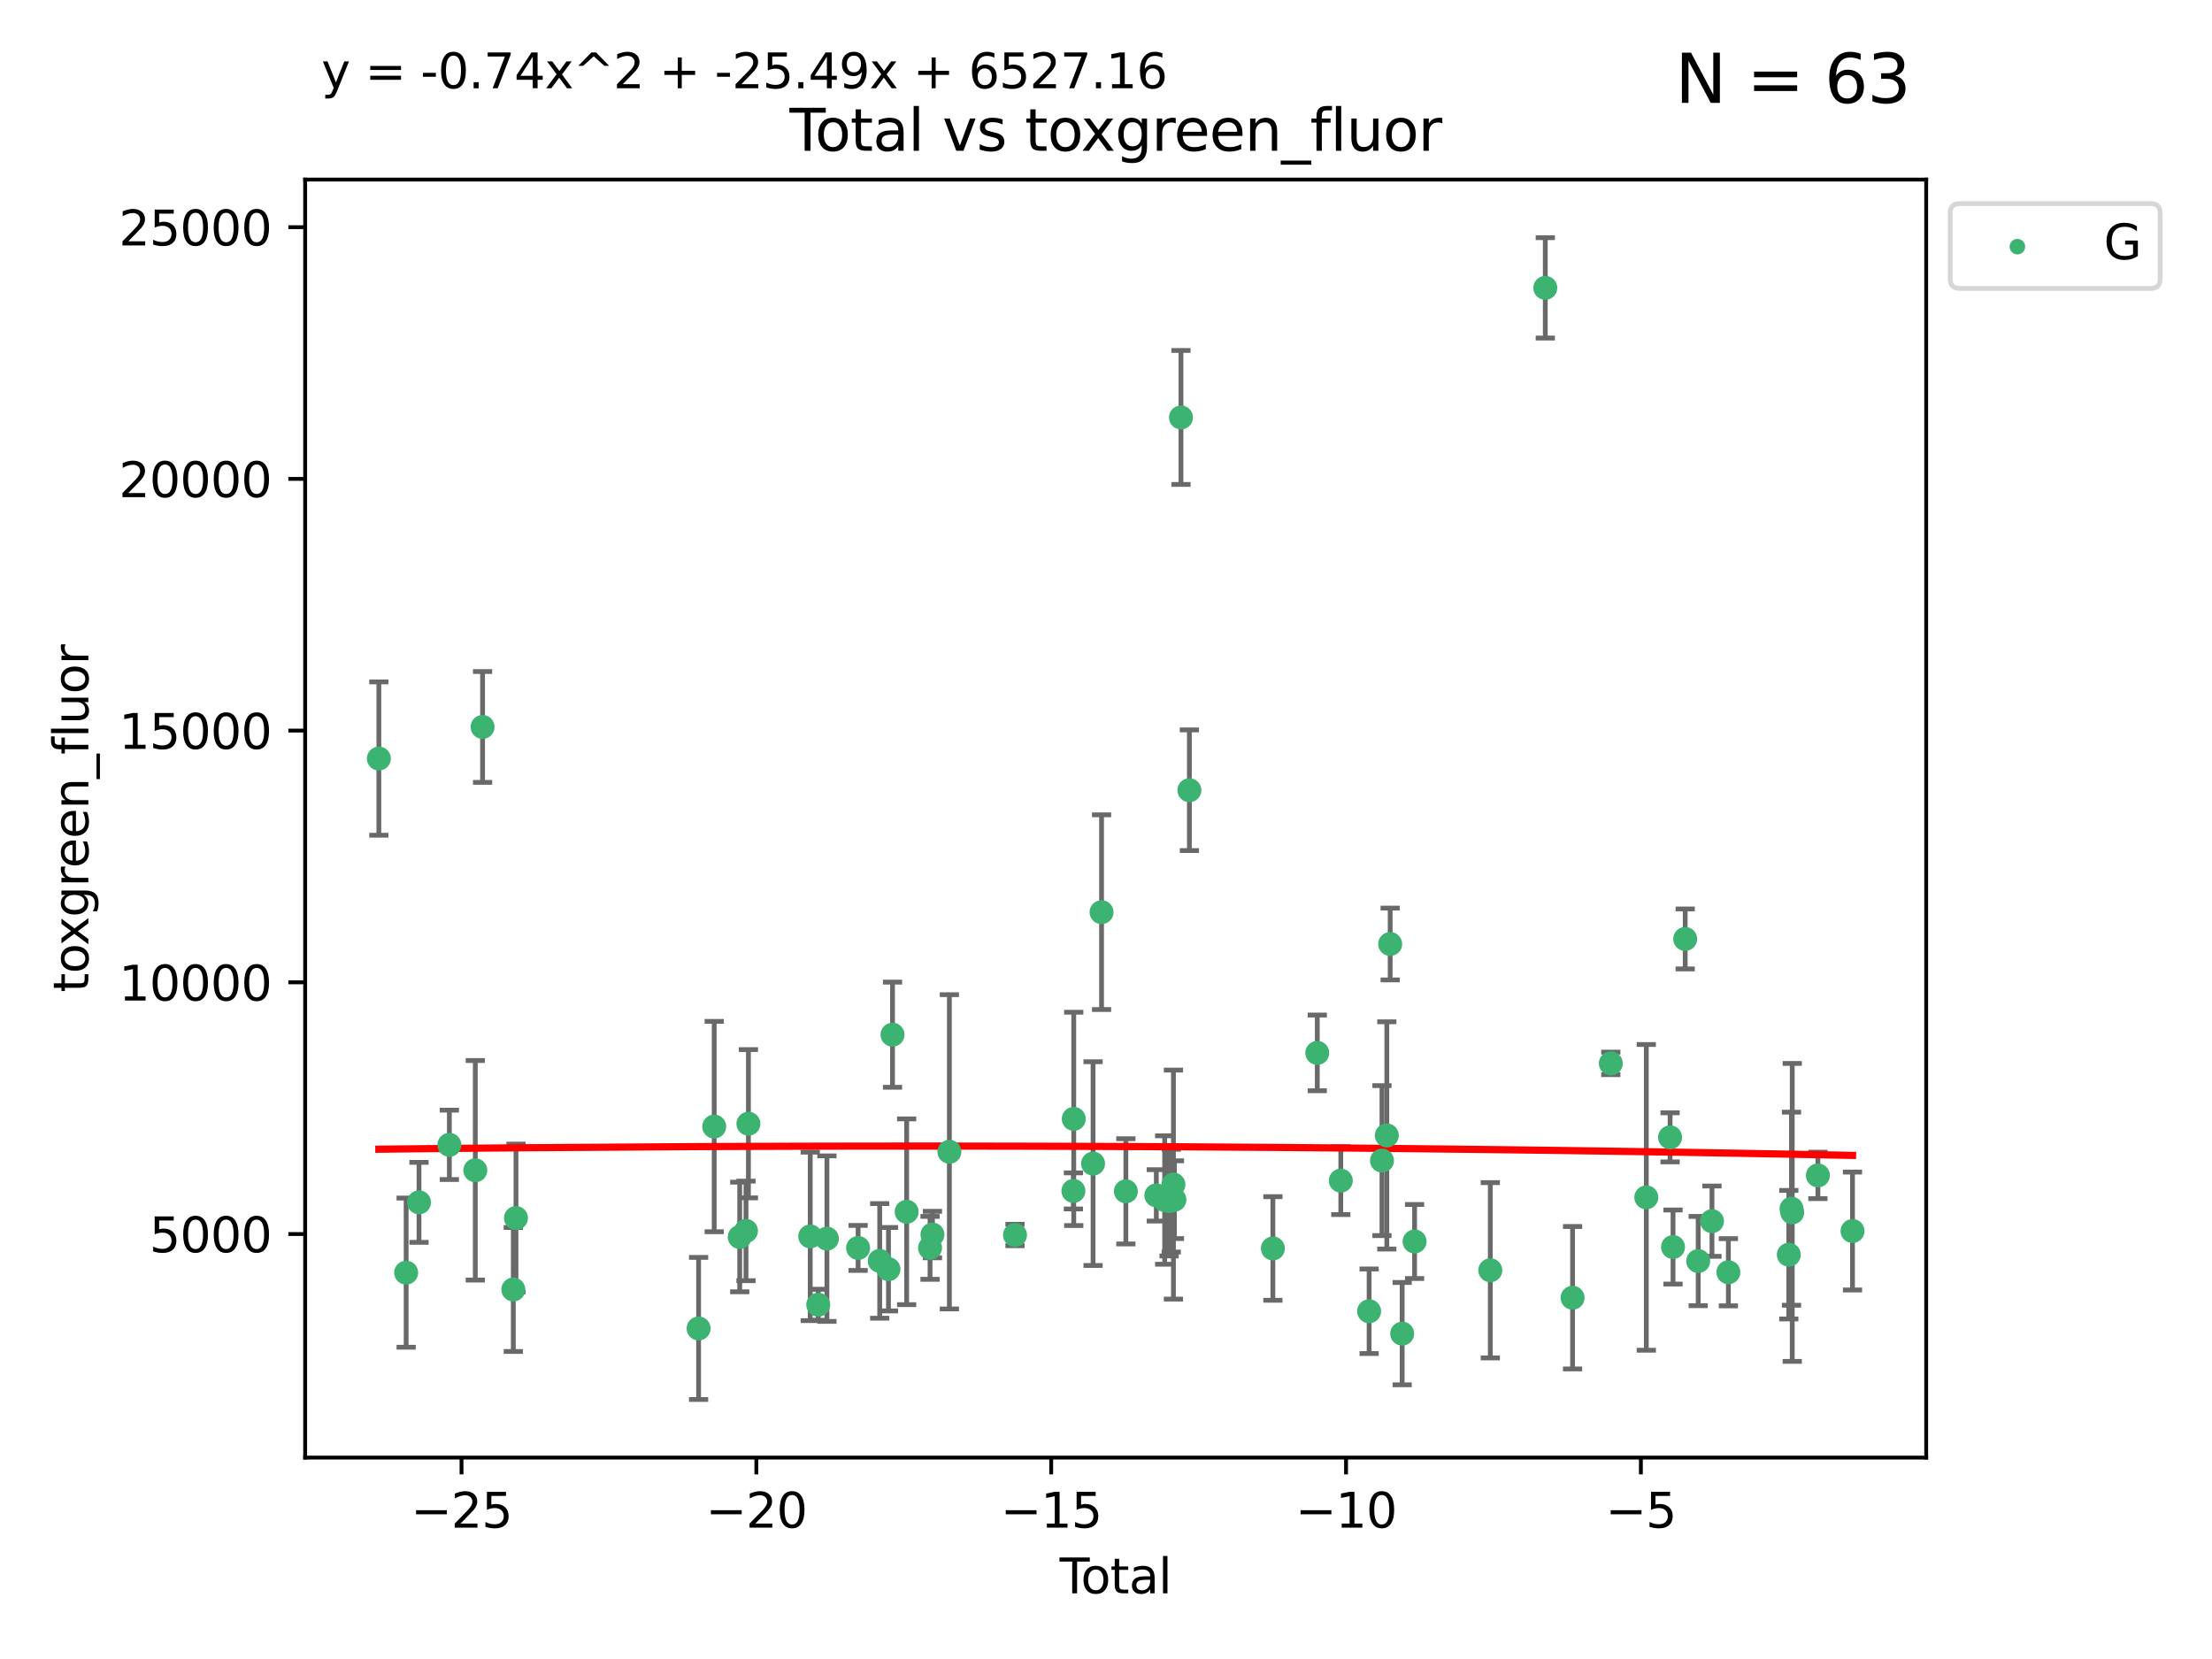 <?xml version="1.0" encoding="utf-8" standalone="no"?>
<!DOCTYPE svg PUBLIC "-//W3C//DTD SVG 1.1//EN"
  "http://www.w3.org/Graphics/SVG/1.1/DTD/svg11.dtd">
<svg xmlns:xlink="http://www.w3.org/1999/xlink" width="460.8pt" height="345.6pt" viewBox="0 0 460.8 345.6" xmlns="http://www.w3.org/2000/svg" version="1.1">
 <defs>
  <style type="text/css">*{stroke-linejoin: round; stroke-linecap: butt}</style>
 </defs>
 <g id="figure_1">
  <g id="patch_1">
   <path d="M 0 345.6 
L 460.8 345.6 
L 460.8 0 
L 0 0 
z
" style="fill: #ffffff"/>
  </g>
  <g id="axes_1">
   <g id="patch_2">
    <path d="M 63.571 303.64 
L 401.26 303.64 
L 401.26 37.411 
L 63.571 37.411 
z
" style="fill: #ffffff"/>
   </g>
   <g id="PathCollection_1">
    <defs>
     <path id="mcc7039bc1a" d="M 0 1.118 
C 0.297 1.118 0.581 1 0.791 0.791 
C 1 0.581 1.118 0.297 1.118 0 
C 1.118 -0.297 1 -0.581 0.791 -0.791 
C 0.581 -1 0.297 -1.118 0 -1.118 
C -0.297 -1.118 -0.581 -1 -0.791 -0.791 
C -1 -0.581 -1.118 -0.297 -1.118 0 
C -1.118 0.297 -1 0.581 -0.791 0.791 
C -0.581 1 -0.297 1.118 0 1.118 
z
" style="stroke: #3cb371"/>
    </defs>
    <g clip-path="url(#p7e0c17d73c)">
     <use xlink:href="#mcc7039bc1a" x="78.921" y="158.022" style="fill: #3cb371; stroke: #3cb371"/>
     <use xlink:href="#mcc7039bc1a" x="84.607" y="265.116" style="fill: #3cb371; stroke: #3cb371"/>
     <use xlink:href="#mcc7039bc1a" x="87.285" y="250.474" style="fill: #3cb371; stroke: #3cb371"/>
     <use xlink:href="#mcc7039bc1a" x="93.61" y="238.492" style="fill: #3cb371; stroke: #3cb371"/>
     <use xlink:href="#mcc7039bc1a" x="99.015" y="243.793" style="fill: #3cb371; stroke: #3cb371"/>
     <use xlink:href="#mcc7039bc1a" x="100.529" y="151.436" style="fill: #3cb371; stroke: #3cb371"/>
     <use xlink:href="#mcc7039bc1a" x="106.932" y="268.626" style="fill: #3cb371; stroke: #3cb371"/>
     <use xlink:href="#mcc7039bc1a" x="107.486" y="253.74" style="fill: #3cb371; stroke: #3cb371"/>
     <use xlink:href="#mcc7039bc1a" x="145.532" y="276.74" style="fill: #3cb371; stroke: #3cb371"/>
     <use xlink:href="#mcc7039bc1a" x="148.783" y="234.682" style="fill: #3cb371; stroke: #3cb371"/>
     <use xlink:href="#mcc7039bc1a" x="154.099" y="257.687" style="fill: #3cb371; stroke: #3cb371"/>
     <use xlink:href="#mcc7039bc1a" x="155.402" y="256.417" style="fill: #3cb371; stroke: #3cb371"/>
     <use xlink:href="#mcc7039bc1a" x="155.908" y="234.092" style="fill: #3cb371; stroke: #3cb371"/>
     <use xlink:href="#mcc7039bc1a" x="168.787" y="257.566" style="fill: #3cb371; stroke: #3cb371"/>
     <use xlink:href="#mcc7039bc1a" x="170.453" y="271.8" style="fill: #3cb371; stroke: #3cb371"/>
     <use xlink:href="#mcc7039bc1a" x="172.262" y="258.031" style="fill: #3cb371; stroke: #3cb371"/>
     <use xlink:href="#mcc7039bc1a" x="178.761" y="259.968" style="fill: #3cb371; stroke: #3cb371"/>
     <use xlink:href="#mcc7039bc1a" x="183.258" y="262.67" style="fill: #3cb371; stroke: #3cb371"/>
     <use xlink:href="#mcc7039bc1a" x="185.085" y="264.397" style="fill: #3cb371; stroke: #3cb371"/>
     <use xlink:href="#mcc7039bc1a" x="185.928" y="215.544" style="fill: #3cb371; stroke: #3cb371"/>
     <use xlink:href="#mcc7039bc1a" x="188.872" y="252.432" style="fill: #3cb371; stroke: #3cb371"/>
     <use xlink:href="#mcc7039bc1a" x="193.745" y="259.951" style="fill: #3cb371; stroke: #3cb371"/>
     <use xlink:href="#mcc7039bc1a" x="194.247" y="257.178" style="fill: #3cb371; stroke: #3cb371"/>
     <use xlink:href="#mcc7039bc1a" x="197.773" y="239.939" style="fill: #3cb371; stroke: #3cb371"/>
     <use xlink:href="#mcc7039bc1a" x="211.443" y="257.271" style="fill: #3cb371; stroke: #3cb371"/>
     <use xlink:href="#mcc7039bc1a" x="223.609" y="248.09" style="fill: #3cb371; stroke: #3cb371"/>
     <use xlink:href="#mcc7039bc1a" x="223.68" y="233.086" style="fill: #3cb371; stroke: #3cb371"/>
     <use xlink:href="#mcc7039bc1a" x="227.706" y="242.398" style="fill: #3cb371; stroke: #3cb371"/>
     <use xlink:href="#mcc7039bc1a" x="229.474" y="190.022" style="fill: #3cb371; stroke: #3cb371"/>
     <use xlink:href="#mcc7039bc1a" x="234.54" y="248.176" style="fill: #3cb371; stroke: #3cb371"/>
     <use xlink:href="#mcc7039bc1a" x="240.882" y="249.017" style="fill: #3cb371; stroke: #3cb371"/>
     <use xlink:href="#mcc7039bc1a" x="242.624" y="249.984" style="fill: #3cb371; stroke: #3cb371"/>
     <use xlink:href="#mcc7039bc1a" x="243.544" y="250.193" style="fill: #3cb371; stroke: #3cb371"/>
     <use xlink:href="#mcc7039bc1a" x="243.996" y="250.113" style="fill: #3cb371; stroke: #3cb371"/>
     <use xlink:href="#mcc7039bc1a" x="244.448" y="246.77" style="fill: #3cb371; stroke: #3cb371"/>
     <use xlink:href="#mcc7039bc1a" x="244.653" y="249.917" style="fill: #3cb371; stroke: #3cb371"/>
     <use xlink:href="#mcc7039bc1a" x="246.019" y="86.964" style="fill: #3cb371; stroke: #3cb371"/>
     <use xlink:href="#mcc7039bc1a" x="247.772" y="164.617" style="fill: #3cb371; stroke: #3cb371"/>
     <use xlink:href="#mcc7039bc1a" x="265.164" y="260.077" style="fill: #3cb371; stroke: #3cb371"/>
     <use xlink:href="#mcc7039bc1a" x="274.414" y="219.34" style="fill: #3cb371; stroke: #3cb371"/>
     <use xlink:href="#mcc7039bc1a" x="279.313" y="245.946" style="fill: #3cb371; stroke: #3cb371"/>
     <use xlink:href="#mcc7039bc1a" x="285.213" y="273.16" style="fill: #3cb371; stroke: #3cb371"/>
     <use xlink:href="#mcc7039bc1a" x="287.892" y="241.774" style="fill: #3cb371; stroke: #3cb371"/>
     <use xlink:href="#mcc7039bc1a" x="288.899" y="236.527" style="fill: #3cb371; stroke: #3cb371"/>
     <use xlink:href="#mcc7039bc1a" x="289.599" y="196.65" style="fill: #3cb371; stroke: #3cb371"/>
     <use xlink:href="#mcc7039bc1a" x="292.097" y="277.822" style="fill: #3cb371; stroke: #3cb371"/>
     <use xlink:href="#mcc7039bc1a" x="294.683" y="258.626" style="fill: #3cb371; stroke: #3cb371"/>
     <use xlink:href="#mcc7039bc1a" x="310.457" y="264.622" style="fill: #3cb371; stroke: #3cb371"/>
     <use xlink:href="#mcc7039bc1a" x="321.913" y="59.967" style="fill: #3cb371; stroke: #3cb371"/>
     <use xlink:href="#mcc7039bc1a" x="327.598" y="270.341" style="fill: #3cb371; stroke: #3cb371"/>
     <use xlink:href="#mcc7039bc1a" x="335.563" y="221.525" style="fill: #3cb371; stroke: #3cb371"/>
     <use xlink:href="#mcc7039bc1a" x="342.953" y="249.436" style="fill: #3cb371; stroke: #3cb371"/>
     <use xlink:href="#mcc7039bc1a" x="347.908" y="236.927" style="fill: #3cb371; stroke: #3cb371"/>
     <use xlink:href="#mcc7039bc1a" x="348.524" y="259.778" style="fill: #3cb371; stroke: #3cb371"/>
     <use xlink:href="#mcc7039bc1a" x="351.058" y="195.597" style="fill: #3cb371; stroke: #3cb371"/>
     <use xlink:href="#mcc7039bc1a" x="353.767" y="262.7" style="fill: #3cb371; stroke: #3cb371"/>
     <use xlink:href="#mcc7039bc1a" x="356.634" y="254.39" style="fill: #3cb371; stroke: #3cb371"/>
     <use xlink:href="#mcc7039bc1a" x="360.054" y="265.033" style="fill: #3cb371; stroke: #3cb371"/>
     <use xlink:href="#mcc7039bc1a" x="372.642" y="261.377" style="fill: #3cb371; stroke: #3cb371"/>
     <use xlink:href="#mcc7039bc1a" x="373.203" y="251.795" style="fill: #3cb371; stroke: #3cb371"/>
     <use xlink:href="#mcc7039bc1a" x="373.358" y="252.565" style="fill: #3cb371; stroke: #3cb371"/>
     <use xlink:href="#mcc7039bc1a" x="378.7" y="244.859" style="fill: #3cb371; stroke: #3cb371"/>
     <use xlink:href="#mcc7039bc1a" x="385.911" y="256.444" style="fill: #3cb371; stroke: #3cb371"/>
    </g>
   </g>
   <g id="matplotlib.axis_1">
    <g id="xtick_1">
     <g id="line2d_1">
      <defs>
       <path id="mf4834cd72f" d="M 0 0 
L 0 3.5 
" style="stroke: #000000; stroke-width: 0.8"/>
      </defs>
      <g>
       <use xlink:href="#mf4834cd72f" x="96.142" y="303.64" style="stroke: #000000; stroke-width: 0.8"/>
      </g>
     </g>
     <g id="text_1">
      <!-- −25 -->
      <g transform="translate(85.59 318.238)scale(0.1 -0.1)">
       <defs>
        <path id="DejaVuSans-2212" d="M 678 2272 
L 4684 2272 
L 4684 1741 
L 678 1741 
L 678 2272 
z
" transform="scale(0.016)"/>
        <path id="DejaVuSans-32" d="M 1228 531 
L 3431 531 
L 3431 0 
L 469 0 
L 469 531 
Q 828 903 1448 1529 
Q 2069 2156 2228 2338 
Q 2531 2678 2651 2914 
Q 2772 3150 2772 3378 
Q 2772 3750 2511 3984 
Q 2250 4219 1831 4219 
Q 1534 4219 1204 4116 
Q 875 4013 500 3803 
L 500 4441 
Q 881 4594 1212 4672 
Q 1544 4750 1819 4750 
Q 2544 4750 2975 4387 
Q 3406 4025 3406 3419 
Q 3406 3131 3298 2873 
Q 3191 2616 2906 2266 
Q 2828 2175 2409 1742 
Q 1991 1309 1228 531 
z
" transform="scale(0.016)"/>
        <path id="DejaVuSans-35" d="M 691 4666 
L 3169 4666 
L 3169 4134 
L 1269 4134 
L 1269 2991 
Q 1406 3038 1543 3061 
Q 1681 3084 1819 3084 
Q 2600 3084 3056 2656 
Q 3513 2228 3513 1497 
Q 3513 744 3044 326 
Q 2575 -91 1722 -91 
Q 1428 -91 1123 -41 
Q 819 9 494 109 
L 494 744 
Q 775 591 1075 516 
Q 1375 441 1709 441 
Q 2250 441 2565 725 
Q 2881 1009 2881 1497 
Q 2881 1984 2565 2268 
Q 2250 2553 1709 2553 
Q 1456 2553 1204 2497 
Q 953 2441 691 2322 
L 691 4666 
z
" transform="scale(0.016)"/>
       </defs>
       <use xlink:href="#DejaVuSans-2212"/>
       <use xlink:href="#DejaVuSans-32" x="83.789"/>
       <use xlink:href="#DejaVuSans-35" x="147.412"/>
      </g>
     </g>
    </g>
    <g id="xtick_2">
     <g id="line2d_2">
      <g>
       <use xlink:href="#mf4834cd72f" x="157.563" y="303.64" style="stroke: #000000; stroke-width: 0.8"/>
      </g>
     </g>
     <g id="text_2">
      <!-- −20 -->
      <g transform="translate(147.011 318.238)scale(0.1 -0.1)">
       <defs>
        <path id="DejaVuSans-30" d="M 2034 4250 
Q 1547 4250 1301 3770 
Q 1056 3291 1056 2328 
Q 1056 1369 1301 889 
Q 1547 409 2034 409 
Q 2525 409 2770 889 
Q 3016 1369 3016 2328 
Q 3016 3291 2770 3770 
Q 2525 4250 2034 4250 
z
M 2034 4750 
Q 2819 4750 3233 4129 
Q 3647 3509 3647 2328 
Q 3647 1150 3233 529 
Q 2819 -91 2034 -91 
Q 1250 -91 836 529 
Q 422 1150 422 2328 
Q 422 3509 836 4129 
Q 1250 4750 2034 4750 
z
" transform="scale(0.016)"/>
       </defs>
       <use xlink:href="#DejaVuSans-2212"/>
       <use xlink:href="#DejaVuSans-32" x="83.789"/>
       <use xlink:href="#DejaVuSans-30" x="147.412"/>
      </g>
     </g>
    </g>
    <g id="xtick_3">
     <g id="line2d_3">
      <g>
       <use xlink:href="#mf4834cd72f" x="218.984" y="303.64" style="stroke: #000000; stroke-width: 0.8"/>
      </g>
     </g>
     <g id="text_3">
      <!-- −15 -->
      <g transform="translate(208.432 318.238)scale(0.1 -0.1)">
       <defs>
        <path id="DejaVuSans-31" d="M 794 531 
L 1825 531 
L 1825 4091 
L 703 3866 
L 703 4441 
L 1819 4666 
L 2450 4666 
L 2450 531 
L 3481 531 
L 3481 0 
L 794 0 
L 794 531 
z
" transform="scale(0.016)"/>
       </defs>
       <use xlink:href="#DejaVuSans-2212"/>
       <use xlink:href="#DejaVuSans-31" x="83.789"/>
       <use xlink:href="#DejaVuSans-35" x="147.412"/>
      </g>
     </g>
    </g>
    <g id="xtick_4">
     <g id="line2d_4">
      <g>
       <use xlink:href="#mf4834cd72f" x="280.405" y="303.64" style="stroke: #000000; stroke-width: 0.8"/>
      </g>
     </g>
     <g id="text_4">
      <!-- −10 -->
      <g transform="translate(269.853 318.238)scale(0.1 -0.1)">
       <use xlink:href="#DejaVuSans-2212"/>
       <use xlink:href="#DejaVuSans-31" x="83.789"/>
       <use xlink:href="#DejaVuSans-30" x="147.412"/>
      </g>
     </g>
    </g>
    <g id="xtick_5">
     <g id="line2d_5">
      <g>
       <use xlink:href="#mf4834cd72f" x="341.826" y="303.64" style="stroke: #000000; stroke-width: 0.8"/>
      </g>
     </g>
     <g id="text_5">
      <!-- −5 -->
      <g transform="translate(334.455 318.238)scale(0.1 -0.1)">
       <use xlink:href="#DejaVuSans-2212"/>
       <use xlink:href="#DejaVuSans-35" x="83.789"/>
      </g>
     </g>
    </g>
    <g id="text_6">
     <!-- Total -->
     <g transform="translate(220.739 331.917)scale(0.1 -0.1)">
      <defs>
       <path id="DejaVuSans-54" d="M -19 4666 
L 3928 4666 
L 3928 4134 
L 2272 4134 
L 2272 0 
L 1638 0 
L 1638 4134 
L -19 4134 
L -19 4666 
z
" transform="scale(0.016)"/>
       <path id="DejaVuSans-6f" d="M 1959 3097 
Q 1497 3097 1228 2736 
Q 959 2375 959 1747 
Q 959 1119 1226 758 
Q 1494 397 1959 397 
Q 2419 397 2687 759 
Q 2956 1122 2956 1747 
Q 2956 2369 2687 2733 
Q 2419 3097 1959 3097 
z
M 1959 3584 
Q 2709 3584 3137 3096 
Q 3566 2609 3566 1747 
Q 3566 888 3137 398 
Q 2709 -91 1959 -91 
Q 1206 -91 779 398 
Q 353 888 353 1747 
Q 353 2609 779 3096 
Q 1206 3584 1959 3584 
z
" transform="scale(0.016)"/>
       <path id="DejaVuSans-74" d="M 1172 4494 
L 1172 3500 
L 2356 3500 
L 2356 3053 
L 1172 3053 
L 1172 1153 
Q 1172 725 1289 603 
Q 1406 481 1766 481 
L 2356 481 
L 2356 0 
L 1766 0 
Q 1100 0 847 248 
Q 594 497 594 1153 
L 594 3053 
L 172 3053 
L 172 3500 
L 594 3500 
L 594 4494 
L 1172 4494 
z
" transform="scale(0.016)"/>
       <path id="DejaVuSans-61" d="M 2194 1759 
Q 1497 1759 1228 1600 
Q 959 1441 959 1056 
Q 959 750 1161 570 
Q 1363 391 1709 391 
Q 2188 391 2477 730 
Q 2766 1069 2766 1631 
L 2766 1759 
L 2194 1759 
z
M 3341 1997 
L 3341 0 
L 2766 0 
L 2766 531 
Q 2569 213 2275 61 
Q 1981 -91 1556 -91 
Q 1019 -91 701 211 
Q 384 513 384 1019 
Q 384 1609 779 1909 
Q 1175 2209 1959 2209 
L 2766 2209 
L 2766 2266 
Q 2766 2663 2505 2880 
Q 2244 3097 1772 3097 
Q 1472 3097 1187 3025 
Q 903 2953 641 2809 
L 641 3341 
Q 956 3463 1253 3523 
Q 1550 3584 1831 3584 
Q 2591 3584 2966 3190 
Q 3341 2797 3341 1997 
z
" transform="scale(0.016)"/>
       <path id="DejaVuSans-6c" d="M 603 4863 
L 1178 4863 
L 1178 0 
L 603 0 
L 603 4863 
z
" transform="scale(0.016)"/>
      </defs>
      <use xlink:href="#DejaVuSans-54"/>
      <use xlink:href="#DejaVuSans-6f" x="44.084"/>
      <use xlink:href="#DejaVuSans-74" x="105.266"/>
      <use xlink:href="#DejaVuSans-61" x="144.475"/>
      <use xlink:href="#DejaVuSans-6c" x="205.754"/>
     </g>
    </g>
   </g>
   <g id="matplotlib.axis_2">
    <g id="ytick_1">
     <g id="line2d_6">
      <defs>
       <path id="m355a16c783" d="M 0 0 
L -3.5 0 
" style="stroke: #000000; stroke-width: 0.8"/>
      </defs>
      <g>
       <use xlink:href="#m355a16c783" x="63.571" y="257.066" style="stroke: #000000; stroke-width: 0.8"/>
      </g>
     </g>
     <g id="text_7">
      <!-- 5000 -->
      <g transform="translate(31.121 260.866)scale(0.1 -0.1)">
       <use xlink:href="#DejaVuSans-35"/>
       <use xlink:href="#DejaVuSans-30" x="63.623"/>
       <use xlink:href="#DejaVuSans-30" x="127.246"/>
       <use xlink:href="#DejaVuSans-30" x="190.869"/>
      </g>
     </g>
    </g>
    <g id="ytick_2">
     <g id="line2d_7">
      <g>
       <use xlink:href="#m355a16c783" x="63.571" y="204.632" style="stroke: #000000; stroke-width: 0.8"/>
      </g>
     </g>
     <g id="text_8">
      <!-- 10000 -->
      <g transform="translate(24.759 208.431)scale(0.1 -0.1)">
       <use xlink:href="#DejaVuSans-31"/>
       <use xlink:href="#DejaVuSans-30" x="63.623"/>
       <use xlink:href="#DejaVuSans-30" x="127.246"/>
       <use xlink:href="#DejaVuSans-30" x="190.869"/>
       <use xlink:href="#DejaVuSans-30" x="254.492"/>
      </g>
     </g>
    </g>
    <g id="ytick_3">
     <g id="line2d_8">
      <g>
       <use xlink:href="#m355a16c783" x="63.571" y="152.197" style="stroke: #000000; stroke-width: 0.8"/>
      </g>
     </g>
     <g id="text_9">
      <!-- 15000 -->
      <g transform="translate(24.759 155.996)scale(0.1 -0.1)">
       <use xlink:href="#DejaVuSans-31"/>
       <use xlink:href="#DejaVuSans-35" x="63.623"/>
       <use xlink:href="#DejaVuSans-30" x="127.246"/>
       <use xlink:href="#DejaVuSans-30" x="190.869"/>
       <use xlink:href="#DejaVuSans-30" x="254.492"/>
      </g>
     </g>
    </g>
    <g id="ytick_4">
     <g id="line2d_9">
      <g>
       <use xlink:href="#m355a16c783" x="63.571" y="99.762" style="stroke: #000000; stroke-width: 0.8"/>
      </g>
     </g>
     <g id="text_10">
      <!-- 20000 -->
      <g transform="translate(24.759 103.561)scale(0.1 -0.1)">
       <use xlink:href="#DejaVuSans-32"/>
       <use xlink:href="#DejaVuSans-30" x="63.623"/>
       <use xlink:href="#DejaVuSans-30" x="127.246"/>
       <use xlink:href="#DejaVuSans-30" x="190.869"/>
       <use xlink:href="#DejaVuSans-30" x="254.492"/>
      </g>
     </g>
    </g>
    <g id="ytick_5">
     <g id="line2d_10">
      <g>
       <use xlink:href="#m355a16c783" x="63.571" y="47.327" style="stroke: #000000; stroke-width: 0.8"/>
      </g>
     </g>
     <g id="text_11">
      <!-- 25000 -->
      <g transform="translate(24.759 51.126)scale(0.1 -0.1)">
       <use xlink:href="#DejaVuSans-32"/>
       <use xlink:href="#DejaVuSans-35" x="63.623"/>
       <use xlink:href="#DejaVuSans-30" x="127.246"/>
       <use xlink:href="#DejaVuSans-30" x="190.869"/>
       <use xlink:href="#DejaVuSans-30" x="254.492"/>
      </g>
     </g>
    </g>
    <g id="text_12">
     <!-- toxgreen_fluor -->
     <g transform="translate(18.401 206.72)rotate(-90)scale(0.1 -0.1)">
      <defs>
       <path id="DejaVuSans-78" d="M 3513 3500 
L 2247 1797 
L 3578 0 
L 2900 0 
L 1881 1375 
L 863 0 
L 184 0 
L 1544 1831 
L 300 3500 
L 978 3500 
L 1906 2253 
L 2834 3500 
L 3513 3500 
z
" transform="scale(0.016)"/>
       <path id="DejaVuSans-67" d="M 2906 1791 
Q 2906 2416 2648 2759 
Q 2391 3103 1925 3103 
Q 1463 3103 1205 2759 
Q 947 2416 947 1791 
Q 947 1169 1205 825 
Q 1463 481 1925 481 
Q 2391 481 2648 825 
Q 2906 1169 2906 1791 
z
M 3481 434 
Q 3481 -459 3084 -895 
Q 2688 -1331 1869 -1331 
Q 1566 -1331 1297 -1286 
Q 1028 -1241 775 -1147 
L 775 -588 
Q 1028 -725 1275 -790 
Q 1522 -856 1778 -856 
Q 2344 -856 2625 -561 
Q 2906 -266 2906 331 
L 2906 616 
Q 2728 306 2450 153 
Q 2172 0 1784 0 
Q 1141 0 747 490 
Q 353 981 353 1791 
Q 353 2603 747 3093 
Q 1141 3584 1784 3584 
Q 2172 3584 2450 3431 
Q 2728 3278 2906 2969 
L 2906 3500 
L 3481 3500 
L 3481 434 
z
" transform="scale(0.016)"/>
       <path id="DejaVuSans-72" d="M 2631 2963 
Q 2534 3019 2420 3045 
Q 2306 3072 2169 3072 
Q 1681 3072 1420 2755 
Q 1159 2438 1159 1844 
L 1159 0 
L 581 0 
L 581 3500 
L 1159 3500 
L 1159 2956 
Q 1341 3275 1631 3429 
Q 1922 3584 2338 3584 
Q 2397 3584 2469 3576 
Q 2541 3569 2628 3553 
L 2631 2963 
z
" transform="scale(0.016)"/>
       <path id="DejaVuSans-65" d="M 3597 1894 
L 3597 1613 
L 953 1613 
Q 991 1019 1311 708 
Q 1631 397 2203 397 
Q 2534 397 2845 478 
Q 3156 559 3463 722 
L 3463 178 
Q 3153 47 2828 -22 
Q 2503 -91 2169 -91 
Q 1331 -91 842 396 
Q 353 884 353 1716 
Q 353 2575 817 3079 
Q 1281 3584 2069 3584 
Q 2775 3584 3186 3129 
Q 3597 2675 3597 1894 
z
M 3022 2063 
Q 3016 2534 2758 2815 
Q 2500 3097 2075 3097 
Q 1594 3097 1305 2825 
Q 1016 2553 972 2059 
L 3022 2063 
z
" transform="scale(0.016)"/>
       <path id="DejaVuSans-6e" d="M 3513 2113 
L 3513 0 
L 2938 0 
L 2938 2094 
Q 2938 2591 2744 2837 
Q 2550 3084 2163 3084 
Q 1697 3084 1428 2787 
Q 1159 2491 1159 1978 
L 1159 0 
L 581 0 
L 581 3500 
L 1159 3500 
L 1159 2956 
Q 1366 3272 1645 3428 
Q 1925 3584 2291 3584 
Q 2894 3584 3203 3211 
Q 3513 2838 3513 2113 
z
" transform="scale(0.016)"/>
       <path id="DejaVuSans-5f" d="M 3263 -1063 
L 3263 -1509 
L -63 -1509 
L -63 -1063 
L 3263 -1063 
z
" transform="scale(0.016)"/>
       <path id="DejaVuSans-66" d="M 2375 4863 
L 2375 4384 
L 1825 4384 
Q 1516 4384 1395 4259 
Q 1275 4134 1275 3809 
L 1275 3500 
L 2222 3500 
L 2222 3053 
L 1275 3053 
L 1275 0 
L 697 0 
L 697 3053 
L 147 3053 
L 147 3500 
L 697 3500 
L 697 3744 
Q 697 4328 969 4595 
Q 1241 4863 1831 4863 
L 2375 4863 
z
" transform="scale(0.016)"/>
       <path id="DejaVuSans-75" d="M 544 1381 
L 544 3500 
L 1119 3500 
L 1119 1403 
Q 1119 906 1312 657 
Q 1506 409 1894 409 
Q 2359 409 2629 706 
Q 2900 1003 2900 1516 
L 2900 3500 
L 3475 3500 
L 3475 0 
L 2900 0 
L 2900 538 
Q 2691 219 2414 64 
Q 2138 -91 1772 -91 
Q 1169 -91 856 284 
Q 544 659 544 1381 
z
M 1991 3584 
L 1991 3584 
z
" transform="scale(0.016)"/>
      </defs>
      <use xlink:href="#DejaVuSans-74"/>
      <use xlink:href="#DejaVuSans-6f" x="39.209"/>
      <use xlink:href="#DejaVuSans-78" x="97.266"/>
      <use xlink:href="#DejaVuSans-67" x="156.445"/>
      <use xlink:href="#DejaVuSans-72" x="219.922"/>
      <use xlink:href="#DejaVuSans-65" x="258.785"/>
      <use xlink:href="#DejaVuSans-65" x="320.309"/>
      <use xlink:href="#DejaVuSans-6e" x="381.832"/>
      <use xlink:href="#DejaVuSans-5f" x="445.211"/>
      <use xlink:href="#DejaVuSans-66" x="495.211"/>
      <use xlink:href="#DejaVuSans-6c" x="530.416"/>
      <use xlink:href="#DejaVuSans-75" x="558.199"/>
      <use xlink:href="#DejaVuSans-6f" x="621.578"/>
      <use xlink:href="#DejaVuSans-72" x="682.76"/>
     </g>
    </g>
   </g>
   <g id="LineCollection_1">
    <path d="M 78.921 173.993 
L 78.921 142.052 
" clip-path="url(#p7e0c17d73c)" style="fill: none; stroke: #696969"/>
    <path d="M 84.607 280.651 
L 84.607 249.58 
" clip-path="url(#p7e0c17d73c)" style="fill: none; stroke: #696969"/>
    <path d="M 87.285 258.805 
L 87.285 242.143 
" clip-path="url(#p7e0c17d73c)" style="fill: none; stroke: #696969"/>
    <path d="M 93.61 245.719 
L 93.61 231.266 
" clip-path="url(#p7e0c17d73c)" style="fill: none; stroke: #696969"/>
    <path d="M 99.015 266.662 
L 99.015 220.924 
" clip-path="url(#p7e0c17d73c)" style="fill: none; stroke: #696969"/>
    <path d="M 100.529 162.981 
L 100.529 139.891 
" clip-path="url(#p7e0c17d73c)" style="fill: none; stroke: #696969"/>
    <path d="M 106.932 281.54 
L 106.932 255.712 
" clip-path="url(#p7e0c17d73c)" style="fill: none; stroke: #696969"/>
    <path d="M 107.486 269.141 
L 107.486 238.338 
" clip-path="url(#p7e0c17d73c)" style="fill: none; stroke: #696969"/>
    <path d="M 145.532 291.539 
L 145.532 261.94 
" clip-path="url(#p7e0c17d73c)" style="fill: none; stroke: #696969"/>
    <path d="M 148.783 256.592 
L 148.783 212.772 
" clip-path="url(#p7e0c17d73c)" style="fill: none; stroke: #696969"/>
    <path d="M 154.099 269.103 
L 154.099 246.272 
" clip-path="url(#p7e0c17d73c)" style="fill: none; stroke: #696969"/>
    <path d="M 155.402 266.787 
L 155.402 246.047 
" clip-path="url(#p7e0c17d73c)" style="fill: none; stroke: #696969"/>
    <path d="M 155.908 249.535 
L 155.908 218.65 
" clip-path="url(#p7e0c17d73c)" style="fill: none; stroke: #696969"/>
    <path d="M 168.787 275.113 
L 168.787 240.019 
" clip-path="url(#p7e0c17d73c)" style="fill: none; stroke: #696969"/>
    <path d="M 170.453 275.023 
L 170.453 268.578 
" clip-path="url(#p7e0c17d73c)" style="fill: none; stroke: #696969"/>
    <path d="M 172.262 275.273 
L 172.262 240.789 
" clip-path="url(#p7e0c17d73c)" style="fill: none; stroke: #696969"/>
    <path d="M 178.761 264.657 
L 178.761 255.28 
" clip-path="url(#p7e0c17d73c)" style="fill: none; stroke: #696969"/>
    <path d="M 183.258 274.607 
L 183.258 250.732 
" clip-path="url(#p7e0c17d73c)" style="fill: none; stroke: #696969"/>
    <path d="M 185.085 273.087 
L 185.085 255.707 
" clip-path="url(#p7e0c17d73c)" style="fill: none; stroke: #696969"/>
    <path d="M 185.928 226.495 
L 185.928 204.594 
" clip-path="url(#p7e0c17d73c)" style="fill: none; stroke: #696969"/>
    <path d="M 188.872 271.779 
L 188.872 233.085 
" clip-path="url(#p7e0c17d73c)" style="fill: none; stroke: #696969"/>
    <path d="M 193.745 266.503 
L 193.745 253.399 
" clip-path="url(#p7e0c17d73c)" style="fill: none; stroke: #696969"/>
    <path d="M 194.247 262.021 
L 194.247 252.336 
" clip-path="url(#p7e0c17d73c)" style="fill: none; stroke: #696969"/>
    <path d="M 197.773 272.674 
L 197.773 207.203 
" clip-path="url(#p7e0c17d73c)" style="fill: none; stroke: #696969"/>
    <path d="M 211.443 259.498 
L 211.443 255.043 
" clip-path="url(#p7e0c17d73c)" style="fill: none; stroke: #696969"/>
    <path d="M 223.609 251.849 
L 223.609 244.33 
" clip-path="url(#p7e0c17d73c)" style="fill: none; stroke: #696969"/>
    <path d="M 223.68 255.305 
L 223.68 210.867 
" clip-path="url(#p7e0c17d73c)" style="fill: none; stroke: #696969"/>
    <path d="M 227.706 263.62 
L 227.706 221.176 
" clip-path="url(#p7e0c17d73c)" style="fill: none; stroke: #696969"/>
    <path d="M 229.474 210.3 
L 229.474 169.743 
" clip-path="url(#p7e0c17d73c)" style="fill: none; stroke: #696969"/>
    <path d="M 234.54 259.135 
L 234.54 237.216 
" clip-path="url(#p7e0c17d73c)" style="fill: none; stroke: #696969"/>
    <path d="M 240.882 254.369 
L 240.882 243.665 
" clip-path="url(#p7e0c17d73c)" style="fill: none; stroke: #696969"/>
    <path d="M 242.624 263.359 
L 242.624 236.609 
" clip-path="url(#p7e0c17d73c)" style="fill: none; stroke: #696969"/>
    <path d="M 243.544 261.635 
L 243.544 238.751 
" clip-path="url(#p7e0c17d73c)" style="fill: none; stroke: #696969"/>
    <path d="M 243.996 260.82 
L 243.996 239.407 
" clip-path="url(#p7e0c17d73c)" style="fill: none; stroke: #696969"/>
    <path d="M 244.448 270.622 
L 244.448 222.918 
" clip-path="url(#p7e0c17d73c)" style="fill: none; stroke: #696969"/>
    <path d="M 244.653 258.016 
L 244.653 241.817 
" clip-path="url(#p7e0c17d73c)" style="fill: none; stroke: #696969"/>
    <path d="M 246.019 100.918 
L 246.019 73.009 
" clip-path="url(#p7e0c17d73c)" style="fill: none; stroke: #696969"/>
    <path d="M 247.772 177.184 
L 247.772 152.05 
" clip-path="url(#p7e0c17d73c)" style="fill: none; stroke: #696969"/>
    <path d="M 265.164 270.867 
L 265.164 249.288 
" clip-path="url(#p7e0c17d73c)" style="fill: none; stroke: #696969"/>
    <path d="M 274.414 227.227 
L 274.414 211.452 
" clip-path="url(#p7e0c17d73c)" style="fill: none; stroke: #696969"/>
    <path d="M 279.313 253.016 
L 279.313 238.876 
" clip-path="url(#p7e0c17d73c)" style="fill: none; stroke: #696969"/>
    <path d="M 285.213 281.967 
L 285.213 264.353 
" clip-path="url(#p7e0c17d73c)" style="fill: none; stroke: #696969"/>
    <path d="M 287.892 257.396 
L 287.892 226.151 
" clip-path="url(#p7e0c17d73c)" style="fill: none; stroke: #696969"/>
    <path d="M 288.899 260.198 
L 288.899 212.857 
" clip-path="url(#p7e0c17d73c)" style="fill: none; stroke: #696969"/>
    <path d="M 289.599 204.135 
L 289.599 189.165 
" clip-path="url(#p7e0c17d73c)" style="fill: none; stroke: #696969"/>
    <path d="M 292.097 288.478 
L 292.097 267.166 
" clip-path="url(#p7e0c17d73c)" style="fill: none; stroke: #696969"/>
    <path d="M 294.683 266.337 
L 294.683 250.916 
" clip-path="url(#p7e0c17d73c)" style="fill: none; stroke: #696969"/>
    <path d="M 310.457 282.883 
L 310.457 246.36 
" clip-path="url(#p7e0c17d73c)" style="fill: none; stroke: #696969"/>
    <path d="M 321.913 70.422 
L 321.913 49.513 
" clip-path="url(#p7e0c17d73c)" style="fill: none; stroke: #696969"/>
    <path d="M 327.598 285.175 
L 327.598 255.506 
" clip-path="url(#p7e0c17d73c)" style="fill: none; stroke: #696969"/>
    <path d="M 335.563 223.869 
L 335.563 219.182 
" clip-path="url(#p7e0c17d73c)" style="fill: none; stroke: #696969"/>
    <path d="M 342.953 281.28 
L 342.953 217.592 
" clip-path="url(#p7e0c17d73c)" style="fill: none; stroke: #696969"/>
    <path d="M 347.908 242.041 
L 347.908 231.814 
" clip-path="url(#p7e0c17d73c)" style="fill: none; stroke: #696969"/>
    <path d="M 348.524 267.491 
L 348.524 252.065 
" clip-path="url(#p7e0c17d73c)" style="fill: none; stroke: #696969"/>
    <path d="M 351.058 201.842 
L 351.058 189.353 
" clip-path="url(#p7e0c17d73c)" style="fill: none; stroke: #696969"/>
    <path d="M 353.767 271.996 
L 353.767 253.404 
" clip-path="url(#p7e0c17d73c)" style="fill: none; stroke: #696969"/>
    <path d="M 356.634 261.712 
L 356.634 247.068 
" clip-path="url(#p7e0c17d73c)" style="fill: none; stroke: #696969"/>
    <path d="M 360.054 272.032 
L 360.054 258.034 
" clip-path="url(#p7e0c17d73c)" style="fill: none; stroke: #696969"/>
    <path d="M 372.642 274.763 
L 372.642 247.992 
" clip-path="url(#p7e0c17d73c)" style="fill: none; stroke: #696969"/>
    <path d="M 373.203 271.903 
L 373.203 231.686 
" clip-path="url(#p7e0c17d73c)" style="fill: none; stroke: #696969"/>
    <path d="M 373.358 283.598 
L 373.358 221.532 
" clip-path="url(#p7e0c17d73c)" style="fill: none; stroke: #696969"/>
    <path d="M 378.7 249.702 
L 378.7 240.015 
" clip-path="url(#p7e0c17d73c)" style="fill: none; stroke: #696969"/>
    <path d="M 385.911 268.725 
L 385.911 244.163 
" clip-path="url(#p7e0c17d73c)" style="fill: none; stroke: #696969"/>
   </g>
   <g id="line2d_11">
    <defs>
     <path id="mf7506e6884" d="M 2 0 
L -2 -0 
" style="stroke: #696969"/>
    </defs>
    <g clip-path="url(#p7e0c17d73c)">
     <use xlink:href="#mf7506e6884" x="78.921" y="173.993" style="fill: #696969; stroke: #696969"/>
     <use xlink:href="#mf7506e6884" x="84.607" y="280.651" style="fill: #696969; stroke: #696969"/>
     <use xlink:href="#mf7506e6884" x="87.285" y="258.805" style="fill: #696969; stroke: #696969"/>
     <use xlink:href="#mf7506e6884" x="93.61" y="245.719" style="fill: #696969; stroke: #696969"/>
     <use xlink:href="#mf7506e6884" x="99.015" y="266.662" style="fill: #696969; stroke: #696969"/>
     <use xlink:href="#mf7506e6884" x="100.529" y="162.981" style="fill: #696969; stroke: #696969"/>
     <use xlink:href="#mf7506e6884" x="106.932" y="281.54" style="fill: #696969; stroke: #696969"/>
     <use xlink:href="#mf7506e6884" x="107.486" y="269.141" style="fill: #696969; stroke: #696969"/>
     <use xlink:href="#mf7506e6884" x="145.532" y="291.539" style="fill: #696969; stroke: #696969"/>
     <use xlink:href="#mf7506e6884" x="148.783" y="256.592" style="fill: #696969; stroke: #696969"/>
     <use xlink:href="#mf7506e6884" x="154.099" y="269.103" style="fill: #696969; stroke: #696969"/>
     <use xlink:href="#mf7506e6884" x="155.402" y="266.787" style="fill: #696969; stroke: #696969"/>
     <use xlink:href="#mf7506e6884" x="155.908" y="249.535" style="fill: #696969; stroke: #696969"/>
     <use xlink:href="#mf7506e6884" x="168.787" y="275.113" style="fill: #696969; stroke: #696969"/>
     <use xlink:href="#mf7506e6884" x="170.453" y="275.023" style="fill: #696969; stroke: #696969"/>
     <use xlink:href="#mf7506e6884" x="172.262" y="275.273" style="fill: #696969; stroke: #696969"/>
     <use xlink:href="#mf7506e6884" x="178.761" y="264.657" style="fill: #696969; stroke: #696969"/>
     <use xlink:href="#mf7506e6884" x="183.258" y="274.607" style="fill: #696969; stroke: #696969"/>
     <use xlink:href="#mf7506e6884" x="185.085" y="273.087" style="fill: #696969; stroke: #696969"/>
     <use xlink:href="#mf7506e6884" x="185.928" y="226.495" style="fill: #696969; stroke: #696969"/>
     <use xlink:href="#mf7506e6884" x="188.872" y="271.779" style="fill: #696969; stroke: #696969"/>
     <use xlink:href="#mf7506e6884" x="193.745" y="266.503" style="fill: #696969; stroke: #696969"/>
     <use xlink:href="#mf7506e6884" x="194.247" y="262.021" style="fill: #696969; stroke: #696969"/>
     <use xlink:href="#mf7506e6884" x="197.773" y="272.674" style="fill: #696969; stroke: #696969"/>
     <use xlink:href="#mf7506e6884" x="211.443" y="259.498" style="fill: #696969; stroke: #696969"/>
     <use xlink:href="#mf7506e6884" x="223.609" y="251.849" style="fill: #696969; stroke: #696969"/>
     <use xlink:href="#mf7506e6884" x="223.68" y="255.305" style="fill: #696969; stroke: #696969"/>
     <use xlink:href="#mf7506e6884" x="227.706" y="263.62" style="fill: #696969; stroke: #696969"/>
     <use xlink:href="#mf7506e6884" x="229.474" y="210.3" style="fill: #696969; stroke: #696969"/>
     <use xlink:href="#mf7506e6884" x="234.54" y="259.135" style="fill: #696969; stroke: #696969"/>
     <use xlink:href="#mf7506e6884" x="240.882" y="254.369" style="fill: #696969; stroke: #696969"/>
     <use xlink:href="#mf7506e6884" x="242.624" y="263.359" style="fill: #696969; stroke: #696969"/>
     <use xlink:href="#mf7506e6884" x="243.544" y="261.635" style="fill: #696969; stroke: #696969"/>
     <use xlink:href="#mf7506e6884" x="243.996" y="260.82" style="fill: #696969; stroke: #696969"/>
     <use xlink:href="#mf7506e6884" x="244.448" y="270.622" style="fill: #696969; stroke: #696969"/>
     <use xlink:href="#mf7506e6884" x="244.653" y="258.016" style="fill: #696969; stroke: #696969"/>
     <use xlink:href="#mf7506e6884" x="246.019" y="100.918" style="fill: #696969; stroke: #696969"/>
     <use xlink:href="#mf7506e6884" x="247.772" y="177.184" style="fill: #696969; stroke: #696969"/>
     <use xlink:href="#mf7506e6884" x="265.164" y="270.867" style="fill: #696969; stroke: #696969"/>
     <use xlink:href="#mf7506e6884" x="274.414" y="227.227" style="fill: #696969; stroke: #696969"/>
     <use xlink:href="#mf7506e6884" x="279.313" y="253.016" style="fill: #696969; stroke: #696969"/>
     <use xlink:href="#mf7506e6884" x="285.213" y="281.967" style="fill: #696969; stroke: #696969"/>
     <use xlink:href="#mf7506e6884" x="287.892" y="257.396" style="fill: #696969; stroke: #696969"/>
     <use xlink:href="#mf7506e6884" x="288.899" y="260.198" style="fill: #696969; stroke: #696969"/>
     <use xlink:href="#mf7506e6884" x="289.599" y="204.135" style="fill: #696969; stroke: #696969"/>
     <use xlink:href="#mf7506e6884" x="292.097" y="288.478" style="fill: #696969; stroke: #696969"/>
     <use xlink:href="#mf7506e6884" x="294.683" y="266.337" style="fill: #696969; stroke: #696969"/>
     <use xlink:href="#mf7506e6884" x="310.457" y="282.883" style="fill: #696969; stroke: #696969"/>
     <use xlink:href="#mf7506e6884" x="321.913" y="70.422" style="fill: #696969; stroke: #696969"/>
     <use xlink:href="#mf7506e6884" x="327.598" y="285.175" style="fill: #696969; stroke: #696969"/>
     <use xlink:href="#mf7506e6884" x="335.563" y="223.869" style="fill: #696969; stroke: #696969"/>
     <use xlink:href="#mf7506e6884" x="342.953" y="281.28" style="fill: #696969; stroke: #696969"/>
     <use xlink:href="#mf7506e6884" x="347.908" y="242.041" style="fill: #696969; stroke: #696969"/>
     <use xlink:href="#mf7506e6884" x="348.524" y="267.491" style="fill: #696969; stroke: #696969"/>
     <use xlink:href="#mf7506e6884" x="351.058" y="201.842" style="fill: #696969; stroke: #696969"/>
     <use xlink:href="#mf7506e6884" x="353.767" y="271.996" style="fill: #696969; stroke: #696969"/>
     <use xlink:href="#mf7506e6884" x="356.634" y="261.712" style="fill: #696969; stroke: #696969"/>
     <use xlink:href="#mf7506e6884" x="360.054" y="272.032" style="fill: #696969; stroke: #696969"/>
     <use xlink:href="#mf7506e6884" x="372.642" y="274.763" style="fill: #696969; stroke: #696969"/>
     <use xlink:href="#mf7506e6884" x="373.203" y="271.903" style="fill: #696969; stroke: #696969"/>
     <use xlink:href="#mf7506e6884" x="373.358" y="283.598" style="fill: #696969; stroke: #696969"/>
     <use xlink:href="#mf7506e6884" x="378.7" y="249.702" style="fill: #696969; stroke: #696969"/>
     <use xlink:href="#mf7506e6884" x="385.911" y="268.725" style="fill: #696969; stroke: #696969"/>
    </g>
   </g>
   <g id="line2d_12">
    <g clip-path="url(#p7e0c17d73c)">
     <use xlink:href="#mf7506e6884" x="78.921" y="142.052" style="fill: #696969; stroke: #696969"/>
     <use xlink:href="#mf7506e6884" x="84.607" y="249.58" style="fill: #696969; stroke: #696969"/>
     <use xlink:href="#mf7506e6884" x="87.285" y="242.143" style="fill: #696969; stroke: #696969"/>
     <use xlink:href="#mf7506e6884" x="93.61" y="231.266" style="fill: #696969; stroke: #696969"/>
     <use xlink:href="#mf7506e6884" x="99.015" y="220.924" style="fill: #696969; stroke: #696969"/>
     <use xlink:href="#mf7506e6884" x="100.529" y="139.891" style="fill: #696969; stroke: #696969"/>
     <use xlink:href="#mf7506e6884" x="106.932" y="255.712" style="fill: #696969; stroke: #696969"/>
     <use xlink:href="#mf7506e6884" x="107.486" y="238.338" style="fill: #696969; stroke: #696969"/>
     <use xlink:href="#mf7506e6884" x="145.532" y="261.94" style="fill: #696969; stroke: #696969"/>
     <use xlink:href="#mf7506e6884" x="148.783" y="212.772" style="fill: #696969; stroke: #696969"/>
     <use xlink:href="#mf7506e6884" x="154.099" y="246.272" style="fill: #696969; stroke: #696969"/>
     <use xlink:href="#mf7506e6884" x="155.402" y="246.047" style="fill: #696969; stroke: #696969"/>
     <use xlink:href="#mf7506e6884" x="155.908" y="218.65" style="fill: #696969; stroke: #696969"/>
     <use xlink:href="#mf7506e6884" x="168.787" y="240.019" style="fill: #696969; stroke: #696969"/>
     <use xlink:href="#mf7506e6884" x="170.453" y="268.578" style="fill: #696969; stroke: #696969"/>
     <use xlink:href="#mf7506e6884" x="172.262" y="240.789" style="fill: #696969; stroke: #696969"/>
     <use xlink:href="#mf7506e6884" x="178.761" y="255.28" style="fill: #696969; stroke: #696969"/>
     <use xlink:href="#mf7506e6884" x="183.258" y="250.732" style="fill: #696969; stroke: #696969"/>
     <use xlink:href="#mf7506e6884" x="185.085" y="255.707" style="fill: #696969; stroke: #696969"/>
     <use xlink:href="#mf7506e6884" x="185.928" y="204.594" style="fill: #696969; stroke: #696969"/>
     <use xlink:href="#mf7506e6884" x="188.872" y="233.085" style="fill: #696969; stroke: #696969"/>
     <use xlink:href="#mf7506e6884" x="193.745" y="253.399" style="fill: #696969; stroke: #696969"/>
     <use xlink:href="#mf7506e6884" x="194.247" y="252.336" style="fill: #696969; stroke: #696969"/>
     <use xlink:href="#mf7506e6884" x="197.773" y="207.203" style="fill: #696969; stroke: #696969"/>
     <use xlink:href="#mf7506e6884" x="211.443" y="255.043" style="fill: #696969; stroke: #696969"/>
     <use xlink:href="#mf7506e6884" x="223.609" y="244.33" style="fill: #696969; stroke: #696969"/>
     <use xlink:href="#mf7506e6884" x="223.68" y="210.867" style="fill: #696969; stroke: #696969"/>
     <use xlink:href="#mf7506e6884" x="227.706" y="221.176" style="fill: #696969; stroke: #696969"/>
     <use xlink:href="#mf7506e6884" x="229.474" y="169.743" style="fill: #696969; stroke: #696969"/>
     <use xlink:href="#mf7506e6884" x="234.54" y="237.216" style="fill: #696969; stroke: #696969"/>
     <use xlink:href="#mf7506e6884" x="240.882" y="243.665" style="fill: #696969; stroke: #696969"/>
     <use xlink:href="#mf7506e6884" x="242.624" y="236.609" style="fill: #696969; stroke: #696969"/>
     <use xlink:href="#mf7506e6884" x="243.544" y="238.751" style="fill: #696969; stroke: #696969"/>
     <use xlink:href="#mf7506e6884" x="243.996" y="239.407" style="fill: #696969; stroke: #696969"/>
     <use xlink:href="#mf7506e6884" x="244.448" y="222.918" style="fill: #696969; stroke: #696969"/>
     <use xlink:href="#mf7506e6884" x="244.653" y="241.817" style="fill: #696969; stroke: #696969"/>
     <use xlink:href="#mf7506e6884" x="246.019" y="73.009" style="fill: #696969; stroke: #696969"/>
     <use xlink:href="#mf7506e6884" x="247.772" y="152.05" style="fill: #696969; stroke: #696969"/>
     <use xlink:href="#mf7506e6884" x="265.164" y="249.288" style="fill: #696969; stroke: #696969"/>
     <use xlink:href="#mf7506e6884" x="274.414" y="211.452" style="fill: #696969; stroke: #696969"/>
     <use xlink:href="#mf7506e6884" x="279.313" y="238.876" style="fill: #696969; stroke: #696969"/>
     <use xlink:href="#mf7506e6884" x="285.213" y="264.353" style="fill: #696969; stroke: #696969"/>
     <use xlink:href="#mf7506e6884" x="287.892" y="226.151" style="fill: #696969; stroke: #696969"/>
     <use xlink:href="#mf7506e6884" x="288.899" y="212.857" style="fill: #696969; stroke: #696969"/>
     <use xlink:href="#mf7506e6884" x="289.599" y="189.165" style="fill: #696969; stroke: #696969"/>
     <use xlink:href="#mf7506e6884" x="292.097" y="267.166" style="fill: #696969; stroke: #696969"/>
     <use xlink:href="#mf7506e6884" x="294.683" y="250.916" style="fill: #696969; stroke: #696969"/>
     <use xlink:href="#mf7506e6884" x="310.457" y="246.36" style="fill: #696969; stroke: #696969"/>
     <use xlink:href="#mf7506e6884" x="321.913" y="49.513" style="fill: #696969; stroke: #696969"/>
     <use xlink:href="#mf7506e6884" x="327.598" y="255.506" style="fill: #696969; stroke: #696969"/>
     <use xlink:href="#mf7506e6884" x="335.563" y="219.182" style="fill: #696969; stroke: #696969"/>
     <use xlink:href="#mf7506e6884" x="342.953" y="217.592" style="fill: #696969; stroke: #696969"/>
     <use xlink:href="#mf7506e6884" x="347.908" y="231.814" style="fill: #696969; stroke: #696969"/>
     <use xlink:href="#mf7506e6884" x="348.524" y="252.065" style="fill: #696969; stroke: #696969"/>
     <use xlink:href="#mf7506e6884" x="351.058" y="189.353" style="fill: #696969; stroke: #696969"/>
     <use xlink:href="#mf7506e6884" x="353.767" y="253.404" style="fill: #696969; stroke: #696969"/>
     <use xlink:href="#mf7506e6884" x="356.634" y="247.068" style="fill: #696969; stroke: #696969"/>
     <use xlink:href="#mf7506e6884" x="360.054" y="258.034" style="fill: #696969; stroke: #696969"/>
     <use xlink:href="#mf7506e6884" x="372.642" y="247.992" style="fill: #696969; stroke: #696969"/>
     <use xlink:href="#mf7506e6884" x="373.203" y="231.686" style="fill: #696969; stroke: #696969"/>
     <use xlink:href="#mf7506e6884" x="373.358" y="221.532" style="fill: #696969; stroke: #696969"/>
     <use xlink:href="#mf7506e6884" x="378.7" y="240.015" style="fill: #696969; stroke: #696969"/>
     <use xlink:href="#mf7506e6884" x="385.911" y="244.163" style="fill: #696969; stroke: #696969"/>
    </g>
   </g>
   <g id="line2d_13">
    <path d="M 78.921 239.401 
L 84.607 239.336 
L 87.285 239.307 
L 93.61 239.242 
L 99.015 239.189 
L 100.529 239.174 
L 106.932 239.117 
L 107.486 239.112 
L 145.532 238.857 
L 148.783 238.842 
L 154.099 238.821 
L 155.402 238.816 
L 155.908 238.814 
L 168.787 238.775 
L 170.453 238.771 
L 172.262 238.768 
L 178.761 238.757 
L 183.258 238.752 
L 185.085 238.751 
L 185.928 238.75 
L 188.872 238.749 
L 193.745 238.749 
L 194.247 238.749 
L 197.773 238.75 
L 211.443 238.769 
L 223.609 238.801 
L 223.68 238.801 
L 227.706 238.815 
L 229.474 238.822 
L 234.54 238.843 
L 240.882 238.873 
L 242.624 238.882 
L 243.544 238.887 
L 243.996 238.89 
L 244.448 238.892 
L 244.653 238.893 
L 246.019 238.901 
L 247.772 238.911 
L 265.164 239.027 
L 274.414 239.101 
L 279.313 239.144 
L 285.213 239.199 
L 287.892 239.225 
L 288.899 239.235 
L 289.599 239.242 
L 292.097 239.268 
L 294.683 239.295 
L 310.457 239.475 
L 321.913 239.621 
L 327.598 239.699 
L 335.563 239.814 
L 342.953 239.926 
L 347.908 240.004 
L 348.524 240.014 
L 351.058 240.056 
L 353.767 240.1 
L 356.634 240.149 
L 360.054 240.207 
L 372.642 240.433 
L 373.203 240.444 
L 373.358 240.447 
L 378.7 240.548 
L 385.911 240.689 
" clip-path="url(#p7e0c17d73c)" style="fill: none; stroke: #ff0000; stroke-width: 1.5; stroke-linecap: square"/>
   </g>
   <g id="line2d_14">
    <defs>
     <path id="mafa93bad50" d="M 0 2 
C 0.53 2 1.039 1.789 1.414 1.414 
C 1.789 1.039 2 0.53 2 0 
C 2 -0.53 1.789 -1.039 1.414 -1.414 
C 1.039 -1.789 0.53 -2 0 -2 
C -0.53 -2 -1.039 -1.789 -1.414 -1.414 
C -1.789 -1.039 -2 -0.53 -2 0 
C -2 0.53 -1.789 1.039 -1.414 1.414 
C -1.039 1.789 -0.53 2 0 2 
z
" style="stroke: #3cb371"/>
    </defs>
    <g clip-path="url(#p7e0c17d73c)">
     <use xlink:href="#mafa93bad50" x="78.921" y="158.022" style="fill: #3cb371; stroke: #3cb371"/>
     <use xlink:href="#mafa93bad50" x="84.607" y="265.116" style="fill: #3cb371; stroke: #3cb371"/>
     <use xlink:href="#mafa93bad50" x="87.285" y="250.474" style="fill: #3cb371; stroke: #3cb371"/>
     <use xlink:href="#mafa93bad50" x="93.61" y="238.492" style="fill: #3cb371; stroke: #3cb371"/>
     <use xlink:href="#mafa93bad50" x="99.015" y="243.793" style="fill: #3cb371; stroke: #3cb371"/>
     <use xlink:href="#mafa93bad50" x="100.529" y="151.436" style="fill: #3cb371; stroke: #3cb371"/>
     <use xlink:href="#mafa93bad50" x="106.932" y="268.626" style="fill: #3cb371; stroke: #3cb371"/>
     <use xlink:href="#mafa93bad50" x="107.486" y="253.74" style="fill: #3cb371; stroke: #3cb371"/>
     <use xlink:href="#mafa93bad50" x="145.532" y="276.74" style="fill: #3cb371; stroke: #3cb371"/>
     <use xlink:href="#mafa93bad50" x="148.783" y="234.682" style="fill: #3cb371; stroke: #3cb371"/>
     <use xlink:href="#mafa93bad50" x="154.099" y="257.687" style="fill: #3cb371; stroke: #3cb371"/>
     <use xlink:href="#mafa93bad50" x="155.402" y="256.417" style="fill: #3cb371; stroke: #3cb371"/>
     <use xlink:href="#mafa93bad50" x="155.908" y="234.092" style="fill: #3cb371; stroke: #3cb371"/>
     <use xlink:href="#mafa93bad50" x="168.787" y="257.566" style="fill: #3cb371; stroke: #3cb371"/>
     <use xlink:href="#mafa93bad50" x="170.453" y="271.8" style="fill: #3cb371; stroke: #3cb371"/>
     <use xlink:href="#mafa93bad50" x="172.262" y="258.031" style="fill: #3cb371; stroke: #3cb371"/>
     <use xlink:href="#mafa93bad50" x="178.761" y="259.968" style="fill: #3cb371; stroke: #3cb371"/>
     <use xlink:href="#mafa93bad50" x="183.258" y="262.67" style="fill: #3cb371; stroke: #3cb371"/>
     <use xlink:href="#mafa93bad50" x="185.085" y="264.397" style="fill: #3cb371; stroke: #3cb371"/>
     <use xlink:href="#mafa93bad50" x="185.928" y="215.544" style="fill: #3cb371; stroke: #3cb371"/>
     <use xlink:href="#mafa93bad50" x="188.872" y="252.432" style="fill: #3cb371; stroke: #3cb371"/>
     <use xlink:href="#mafa93bad50" x="193.745" y="259.951" style="fill: #3cb371; stroke: #3cb371"/>
     <use xlink:href="#mafa93bad50" x="194.247" y="257.178" style="fill: #3cb371; stroke: #3cb371"/>
     <use xlink:href="#mafa93bad50" x="197.773" y="239.939" style="fill: #3cb371; stroke: #3cb371"/>
     <use xlink:href="#mafa93bad50" x="211.443" y="257.271" style="fill: #3cb371; stroke: #3cb371"/>
     <use xlink:href="#mafa93bad50" x="223.609" y="248.09" style="fill: #3cb371; stroke: #3cb371"/>
     <use xlink:href="#mafa93bad50" x="223.68" y="233.086" style="fill: #3cb371; stroke: #3cb371"/>
     <use xlink:href="#mafa93bad50" x="227.706" y="242.398" style="fill: #3cb371; stroke: #3cb371"/>
     <use xlink:href="#mafa93bad50" x="229.474" y="190.022" style="fill: #3cb371; stroke: #3cb371"/>
     <use xlink:href="#mafa93bad50" x="234.54" y="248.176" style="fill: #3cb371; stroke: #3cb371"/>
     <use xlink:href="#mafa93bad50" x="240.882" y="249.017" style="fill: #3cb371; stroke: #3cb371"/>
     <use xlink:href="#mafa93bad50" x="242.624" y="249.984" style="fill: #3cb371; stroke: #3cb371"/>
     <use xlink:href="#mafa93bad50" x="243.544" y="250.193" style="fill: #3cb371; stroke: #3cb371"/>
     <use xlink:href="#mafa93bad50" x="243.996" y="250.113" style="fill: #3cb371; stroke: #3cb371"/>
     <use xlink:href="#mafa93bad50" x="244.448" y="246.77" style="fill: #3cb371; stroke: #3cb371"/>
     <use xlink:href="#mafa93bad50" x="244.653" y="249.917" style="fill: #3cb371; stroke: #3cb371"/>
     <use xlink:href="#mafa93bad50" x="246.019" y="86.964" style="fill: #3cb371; stroke: #3cb371"/>
     <use xlink:href="#mafa93bad50" x="247.772" y="164.617" style="fill: #3cb371; stroke: #3cb371"/>
     <use xlink:href="#mafa93bad50" x="265.164" y="260.077" style="fill: #3cb371; stroke: #3cb371"/>
     <use xlink:href="#mafa93bad50" x="274.414" y="219.34" style="fill: #3cb371; stroke: #3cb371"/>
     <use xlink:href="#mafa93bad50" x="279.313" y="245.946" style="fill: #3cb371; stroke: #3cb371"/>
     <use xlink:href="#mafa93bad50" x="285.213" y="273.16" style="fill: #3cb371; stroke: #3cb371"/>
     <use xlink:href="#mafa93bad50" x="287.892" y="241.774" style="fill: #3cb371; stroke: #3cb371"/>
     <use xlink:href="#mafa93bad50" x="288.899" y="236.527" style="fill: #3cb371; stroke: #3cb371"/>
     <use xlink:href="#mafa93bad50" x="289.599" y="196.65" style="fill: #3cb371; stroke: #3cb371"/>
     <use xlink:href="#mafa93bad50" x="292.097" y="277.822" style="fill: #3cb371; stroke: #3cb371"/>
     <use xlink:href="#mafa93bad50" x="294.683" y="258.626" style="fill: #3cb371; stroke: #3cb371"/>
     <use xlink:href="#mafa93bad50" x="310.457" y="264.622" style="fill: #3cb371; stroke: #3cb371"/>
     <use xlink:href="#mafa93bad50" x="321.913" y="59.967" style="fill: #3cb371; stroke: #3cb371"/>
     <use xlink:href="#mafa93bad50" x="327.598" y="270.341" style="fill: #3cb371; stroke: #3cb371"/>
     <use xlink:href="#mafa93bad50" x="335.563" y="221.525" style="fill: #3cb371; stroke: #3cb371"/>
     <use xlink:href="#mafa93bad50" x="342.953" y="249.436" style="fill: #3cb371; stroke: #3cb371"/>
     <use xlink:href="#mafa93bad50" x="347.908" y="236.927" style="fill: #3cb371; stroke: #3cb371"/>
     <use xlink:href="#mafa93bad50" x="348.524" y="259.778" style="fill: #3cb371; stroke: #3cb371"/>
     <use xlink:href="#mafa93bad50" x="351.058" y="195.597" style="fill: #3cb371; stroke: #3cb371"/>
     <use xlink:href="#mafa93bad50" x="353.767" y="262.7" style="fill: #3cb371; stroke: #3cb371"/>
     <use xlink:href="#mafa93bad50" x="356.634" y="254.39" style="fill: #3cb371; stroke: #3cb371"/>
     <use xlink:href="#mafa93bad50" x="360.054" y="265.033" style="fill: #3cb371; stroke: #3cb371"/>
     <use xlink:href="#mafa93bad50" x="372.642" y="261.377" style="fill: #3cb371; stroke: #3cb371"/>
     <use xlink:href="#mafa93bad50" x="373.203" y="251.795" style="fill: #3cb371; stroke: #3cb371"/>
     <use xlink:href="#mafa93bad50" x="373.358" y="252.565" style="fill: #3cb371; stroke: #3cb371"/>
     <use xlink:href="#mafa93bad50" x="378.7" y="244.859" style="fill: #3cb371; stroke: #3cb371"/>
     <use xlink:href="#mafa93bad50" x="385.911" y="256.444" style="fill: #3cb371; stroke: #3cb371"/>
    </g>
   </g>
   <g id="patch_3">
    <path d="M 63.571 303.64 
L 63.571 37.411 
" style="fill: none; stroke: #000000; stroke-width: 0.8; stroke-linejoin: miter; stroke-linecap: square"/>
   </g>
   <g id="patch_4">
    <path d="M 401.26 303.64 
L 401.26 37.411 
" style="fill: none; stroke: #000000; stroke-width: 0.8; stroke-linejoin: miter; stroke-linecap: square"/>
   </g>
   <g id="patch_5">
    <path d="M 63.571 303.64 
L 401.26 303.64 
" style="fill: none; stroke: #000000; stroke-width: 0.8; stroke-linejoin: miter; stroke-linecap: square"/>
   </g>
   <g id="patch_6">
    <path d="M 63.571 37.411 
L 401.26 37.411 
" style="fill: none; stroke: #000000; stroke-width: 0.8; stroke-linejoin: miter; stroke-linecap: square"/>
   </g>
   <g id="text_13">
    <!-- N = 63 -->
    <g transform="translate(348.964 21.426)scale(0.14 -0.14)">
     <defs>
      <path id="DejaVuSans-4e" d="M 628 4666 
L 1478 4666 
L 3547 763 
L 3547 4666 
L 4159 4666 
L 4159 0 
L 3309 0 
L 1241 3903 
L 1241 0 
L 628 0 
L 628 4666 
z
" transform="scale(0.016)"/>
      <path id="DejaVuSans-20" transform="scale(0.016)"/>
      <path id="DejaVuSans-3d" d="M 678 2906 
L 4684 2906 
L 4684 2381 
L 678 2381 
L 678 2906 
z
M 678 1631 
L 4684 1631 
L 4684 1100 
L 678 1100 
L 678 1631 
z
" transform="scale(0.016)"/>
      <path id="DejaVuSans-36" d="M 2113 2584 
Q 1688 2584 1439 2293 
Q 1191 2003 1191 1497 
Q 1191 994 1439 701 
Q 1688 409 2113 409 
Q 2538 409 2786 701 
Q 3034 994 3034 1497 
Q 3034 2003 2786 2293 
Q 2538 2584 2113 2584 
z
M 3366 4563 
L 3366 3988 
Q 3128 4100 2886 4159 
Q 2644 4219 2406 4219 
Q 1781 4219 1451 3797 
Q 1122 3375 1075 2522 
Q 1259 2794 1537 2939 
Q 1816 3084 2150 3084 
Q 2853 3084 3261 2657 
Q 3669 2231 3669 1497 
Q 3669 778 3244 343 
Q 2819 -91 2113 -91 
Q 1303 -91 875 529 
Q 447 1150 447 2328 
Q 447 3434 972 4092 
Q 1497 4750 2381 4750 
Q 2619 4750 2861 4703 
Q 3103 4656 3366 4563 
z
" transform="scale(0.016)"/>
      <path id="DejaVuSans-33" d="M 2597 2516 
Q 3050 2419 3304 2112 
Q 3559 1806 3559 1356 
Q 3559 666 3084 287 
Q 2609 -91 1734 -91 
Q 1441 -91 1130 -33 
Q 819 25 488 141 
L 488 750 
Q 750 597 1062 519 
Q 1375 441 1716 441 
Q 2309 441 2620 675 
Q 2931 909 2931 1356 
Q 2931 1769 2642 2001 
Q 2353 2234 1838 2234 
L 1294 2234 
L 1294 2753 
L 1863 2753 
Q 2328 2753 2575 2939 
Q 2822 3125 2822 3475 
Q 2822 3834 2567 4026 
Q 2313 4219 1838 4219 
Q 1578 4219 1281 4162 
Q 984 4106 628 3988 
L 628 4550 
Q 988 4650 1302 4700 
Q 1616 4750 1894 4750 
Q 2613 4750 3031 4423 
Q 3450 4097 3450 3541 
Q 3450 3153 3228 2886 
Q 3006 2619 2597 2516 
z
" transform="scale(0.016)"/>
     </defs>
     <use xlink:href="#DejaVuSans-4e"/>
     <use xlink:href="#DejaVuSans-20" x="74.805"/>
     <use xlink:href="#DejaVuSans-3d" x="106.592"/>
     <use xlink:href="#DejaVuSans-20" x="190.381"/>
     <use xlink:href="#DejaVuSans-36" x="222.168"/>
     <use xlink:href="#DejaVuSans-33" x="285.791"/>
    </g>
   </g>
   <g id="text_14">
    <!-- y = -0.74x^2 + -25.49x + 6527.16 -->
    <g transform="translate(66.948 18.387)scale(0.1 -0.1)">
     <defs>
      <path id="DejaVuSans-79" d="M 2059 -325 
Q 1816 -950 1584 -1140 
Q 1353 -1331 966 -1331 
L 506 -1331 
L 506 -850 
L 844 -850 
Q 1081 -850 1212 -737 
Q 1344 -625 1503 -206 
L 1606 56 
L 191 3500 
L 800 3500 
L 1894 763 
L 2988 3500 
L 3597 3500 
L 2059 -325 
z
" transform="scale(0.016)"/>
      <path id="DejaVuSans-2d" d="M 313 2009 
L 1997 2009 
L 1997 1497 
L 313 1497 
L 313 2009 
z
" transform="scale(0.016)"/>
      <path id="DejaVuSans-2e" d="M 684 794 
L 1344 794 
L 1344 0 
L 684 0 
L 684 794 
z
" transform="scale(0.016)"/>
      <path id="DejaVuSans-37" d="M 525 4666 
L 3525 4666 
L 3525 4397 
L 1831 0 
L 1172 0 
L 2766 4134 
L 525 4134 
L 525 4666 
z
" transform="scale(0.016)"/>
      <path id="DejaVuSans-34" d="M 2419 4116 
L 825 1625 
L 2419 1625 
L 2419 4116 
z
M 2253 4666 
L 3047 4666 
L 3047 1625 
L 3713 1625 
L 3713 1100 
L 3047 1100 
L 3047 0 
L 2419 0 
L 2419 1100 
L 313 1100 
L 313 1709 
L 2253 4666 
z
" transform="scale(0.016)"/>
      <path id="DejaVuSans-5e" d="M 2988 4666 
L 4684 2925 
L 4056 2925 
L 2681 4159 
L 1306 2925 
L 678 2925 
L 2375 4666 
L 2988 4666 
z
" transform="scale(0.016)"/>
      <path id="DejaVuSans-2b" d="M 2944 4013 
L 2944 2272 
L 4684 2272 
L 4684 1741 
L 2944 1741 
L 2944 0 
L 2419 0 
L 2419 1741 
L 678 1741 
L 678 2272 
L 2419 2272 
L 2419 4013 
L 2944 4013 
z
" transform="scale(0.016)"/>
      <path id="DejaVuSans-39" d="M 703 97 
L 703 672 
Q 941 559 1184 500 
Q 1428 441 1663 441 
Q 2288 441 2617 861 
Q 2947 1281 2994 2138 
Q 2813 1869 2534 1725 
Q 2256 1581 1919 1581 
Q 1219 1581 811 2004 
Q 403 2428 403 3163 
Q 403 3881 828 4315 
Q 1253 4750 1959 4750 
Q 2769 4750 3195 4129 
Q 3622 3509 3622 2328 
Q 3622 1225 3098 567 
Q 2575 -91 1691 -91 
Q 1453 -91 1209 -44 
Q 966 3 703 97 
z
M 1959 2075 
Q 2384 2075 2632 2365 
Q 2881 2656 2881 3163 
Q 2881 3666 2632 3958 
Q 2384 4250 1959 4250 
Q 1534 4250 1286 3958 
Q 1038 3666 1038 3163 
Q 1038 2656 1286 2365 
Q 1534 2075 1959 2075 
z
" transform="scale(0.016)"/>
     </defs>
     <use xlink:href="#DejaVuSans-79"/>
     <use xlink:href="#DejaVuSans-20" x="59.18"/>
     <use xlink:href="#DejaVuSans-3d" x="90.967"/>
     <use xlink:href="#DejaVuSans-20" x="174.756"/>
     <use xlink:href="#DejaVuSans-2d" x="206.543"/>
     <use xlink:href="#DejaVuSans-30" x="242.627"/>
     <use xlink:href="#DejaVuSans-2e" x="306.25"/>
     <use xlink:href="#DejaVuSans-37" x="338.037"/>
     <use xlink:href="#DejaVuSans-34" x="401.66"/>
     <use xlink:href="#DejaVuSans-78" x="465.283"/>
     <use xlink:href="#DejaVuSans-5e" x="524.463"/>
     <use xlink:href="#DejaVuSans-32" x="608.252"/>
     <use xlink:href="#DejaVuSans-20" x="671.875"/>
     <use xlink:href="#DejaVuSans-2b" x="703.662"/>
     <use xlink:href="#DejaVuSans-20" x="787.451"/>
     <use xlink:href="#DejaVuSans-2d" x="819.238"/>
     <use xlink:href="#DejaVuSans-32" x="855.322"/>
     <use xlink:href="#DejaVuSans-35" x="918.945"/>
     <use xlink:href="#DejaVuSans-2e" x="982.568"/>
     <use xlink:href="#DejaVuSans-34" x="1014.355"/>
     <use xlink:href="#DejaVuSans-39" x="1077.979"/>
     <use xlink:href="#DejaVuSans-78" x="1141.602"/>
     <use xlink:href="#DejaVuSans-20" x="1200.781"/>
     <use xlink:href="#DejaVuSans-2b" x="1232.568"/>
     <use xlink:href="#DejaVuSans-20" x="1316.357"/>
     <use xlink:href="#DejaVuSans-36" x="1348.145"/>
     <use xlink:href="#DejaVuSans-35" x="1411.768"/>
     <use xlink:href="#DejaVuSans-32" x="1475.391"/>
     <use xlink:href="#DejaVuSans-37" x="1539.014"/>
     <use xlink:href="#DejaVuSans-2e" x="1602.637"/>
     <use xlink:href="#DejaVuSans-31" x="1634.424"/>
     <use xlink:href="#DejaVuSans-36" x="1698.047"/>
    </g>
   </g>
   <g id="text_15">
    <!-- Total vs toxgreen_fluor -->
    <g transform="translate(164.48 31.411)scale(0.12 -0.12)">
     <defs>
      <path id="DejaVuSans-76" d="M 191 3500 
L 800 3500 
L 1894 563 
L 2988 3500 
L 3597 3500 
L 2284 0 
L 1503 0 
L 191 3500 
z
" transform="scale(0.016)"/>
      <path id="DejaVuSans-73" d="M 2834 3397 
L 2834 2853 
Q 2591 2978 2328 3040 
Q 2066 3103 1784 3103 
Q 1356 3103 1142 2972 
Q 928 2841 928 2578 
Q 928 2378 1081 2264 
Q 1234 2150 1697 2047 
L 1894 2003 
Q 2506 1872 2764 1633 
Q 3022 1394 3022 966 
Q 3022 478 2636 193 
Q 2250 -91 1575 -91 
Q 1294 -91 989 -36 
Q 684 19 347 128 
L 347 722 
Q 666 556 975 473 
Q 1284 391 1588 391 
Q 1994 391 2212 530 
Q 2431 669 2431 922 
Q 2431 1156 2273 1281 
Q 2116 1406 1581 1522 
L 1381 1569 
Q 847 1681 609 1914 
Q 372 2147 372 2553 
Q 372 3047 722 3315 
Q 1072 3584 1716 3584 
Q 2034 3584 2315 3537 
Q 2597 3491 2834 3397 
z
" transform="scale(0.016)"/>
     </defs>
     <use xlink:href="#DejaVuSans-54"/>
     <use xlink:href="#DejaVuSans-6f" x="44.084"/>
     <use xlink:href="#DejaVuSans-74" x="105.266"/>
     <use xlink:href="#DejaVuSans-61" x="144.475"/>
     <use xlink:href="#DejaVuSans-6c" x="205.754"/>
     <use xlink:href="#DejaVuSans-20" x="233.537"/>
     <use xlink:href="#DejaVuSans-76" x="265.324"/>
     <use xlink:href="#DejaVuSans-73" x="324.504"/>
     <use xlink:href="#DejaVuSans-20" x="376.604"/>
     <use xlink:href="#DejaVuSans-74" x="408.391"/>
     <use xlink:href="#DejaVuSans-6f" x="447.6"/>
     <use xlink:href="#DejaVuSans-78" x="505.656"/>
     <use xlink:href="#DejaVuSans-67" x="564.836"/>
     <use xlink:href="#DejaVuSans-72" x="628.312"/>
     <use xlink:href="#DejaVuSans-65" x="667.176"/>
     <use xlink:href="#DejaVuSans-65" x="728.699"/>
     <use xlink:href="#DejaVuSans-6e" x="790.223"/>
     <use xlink:href="#DejaVuSans-5f" x="853.602"/>
     <use xlink:href="#DejaVuSans-66" x="903.602"/>
     <use xlink:href="#DejaVuSans-6c" x="938.807"/>
     <use xlink:href="#DejaVuSans-75" x="966.59"/>
     <use xlink:href="#DejaVuSans-6f" x="1029.969"/>
     <use xlink:href="#DejaVuSans-72" x="1091.15"/>
    </g>
   </g>
   <g id="legend_1">
    <g id="patch_7">
     <path d="M 408.26 60.089 
L 448.008 60.089 
Q 450.008 60.089 450.008 58.089 
L 450.008 44.411 
Q 450.008 42.411 448.008 42.411 
L 408.26 42.411 
Q 406.26 42.411 406.26 44.411 
L 406.26 58.089 
Q 406.26 60.089 408.26 60.089 
z
" style="fill: #ffffff; opacity: 0.8; stroke: #cccccc; stroke-linejoin: miter"/>
    </g>
    <g id="PathCollection_2">
     <g>
      <use xlink:href="#mcc7039bc1a" x="420.26" y="51.385" style="fill: #3cb371; stroke: #3cb371"/>
     </g>
    </g>
    <g id="text_16">
     <!-- G -->
     <g transform="translate(438.26 54.01)scale(0.1 -0.1)">
      <defs>
       <path id="DejaVuSans-47" d="M 3809 666 
L 3809 1919 
L 2778 1919 
L 2778 2438 
L 4434 2438 
L 4434 434 
Q 4069 175 3628 42 
Q 3188 -91 2688 -91 
Q 1594 -91 976 548 
Q 359 1188 359 2328 
Q 359 3472 976 4111 
Q 1594 4750 2688 4750 
Q 3144 4750 3555 4637 
Q 3966 4525 4313 4306 
L 4313 3634 
Q 3963 3931 3569 4081 
Q 3175 4231 2741 4231 
Q 1884 4231 1454 3753 
Q 1025 3275 1025 2328 
Q 1025 1384 1454 906 
Q 1884 428 2741 428 
Q 3075 428 3337 486 
Q 3600 544 3809 666 
z
" transform="scale(0.016)"/>
      </defs>
      <use xlink:href="#DejaVuSans-47"/>
     </g>
    </g>
   </g>
  </g>
 </g>
 <defs>
  <clipPath id="p7e0c17d73c">
   <rect x="63.571" y="37.411" width="337.689" height="266.229"/>
  </clipPath>
 </defs>
</svg>

